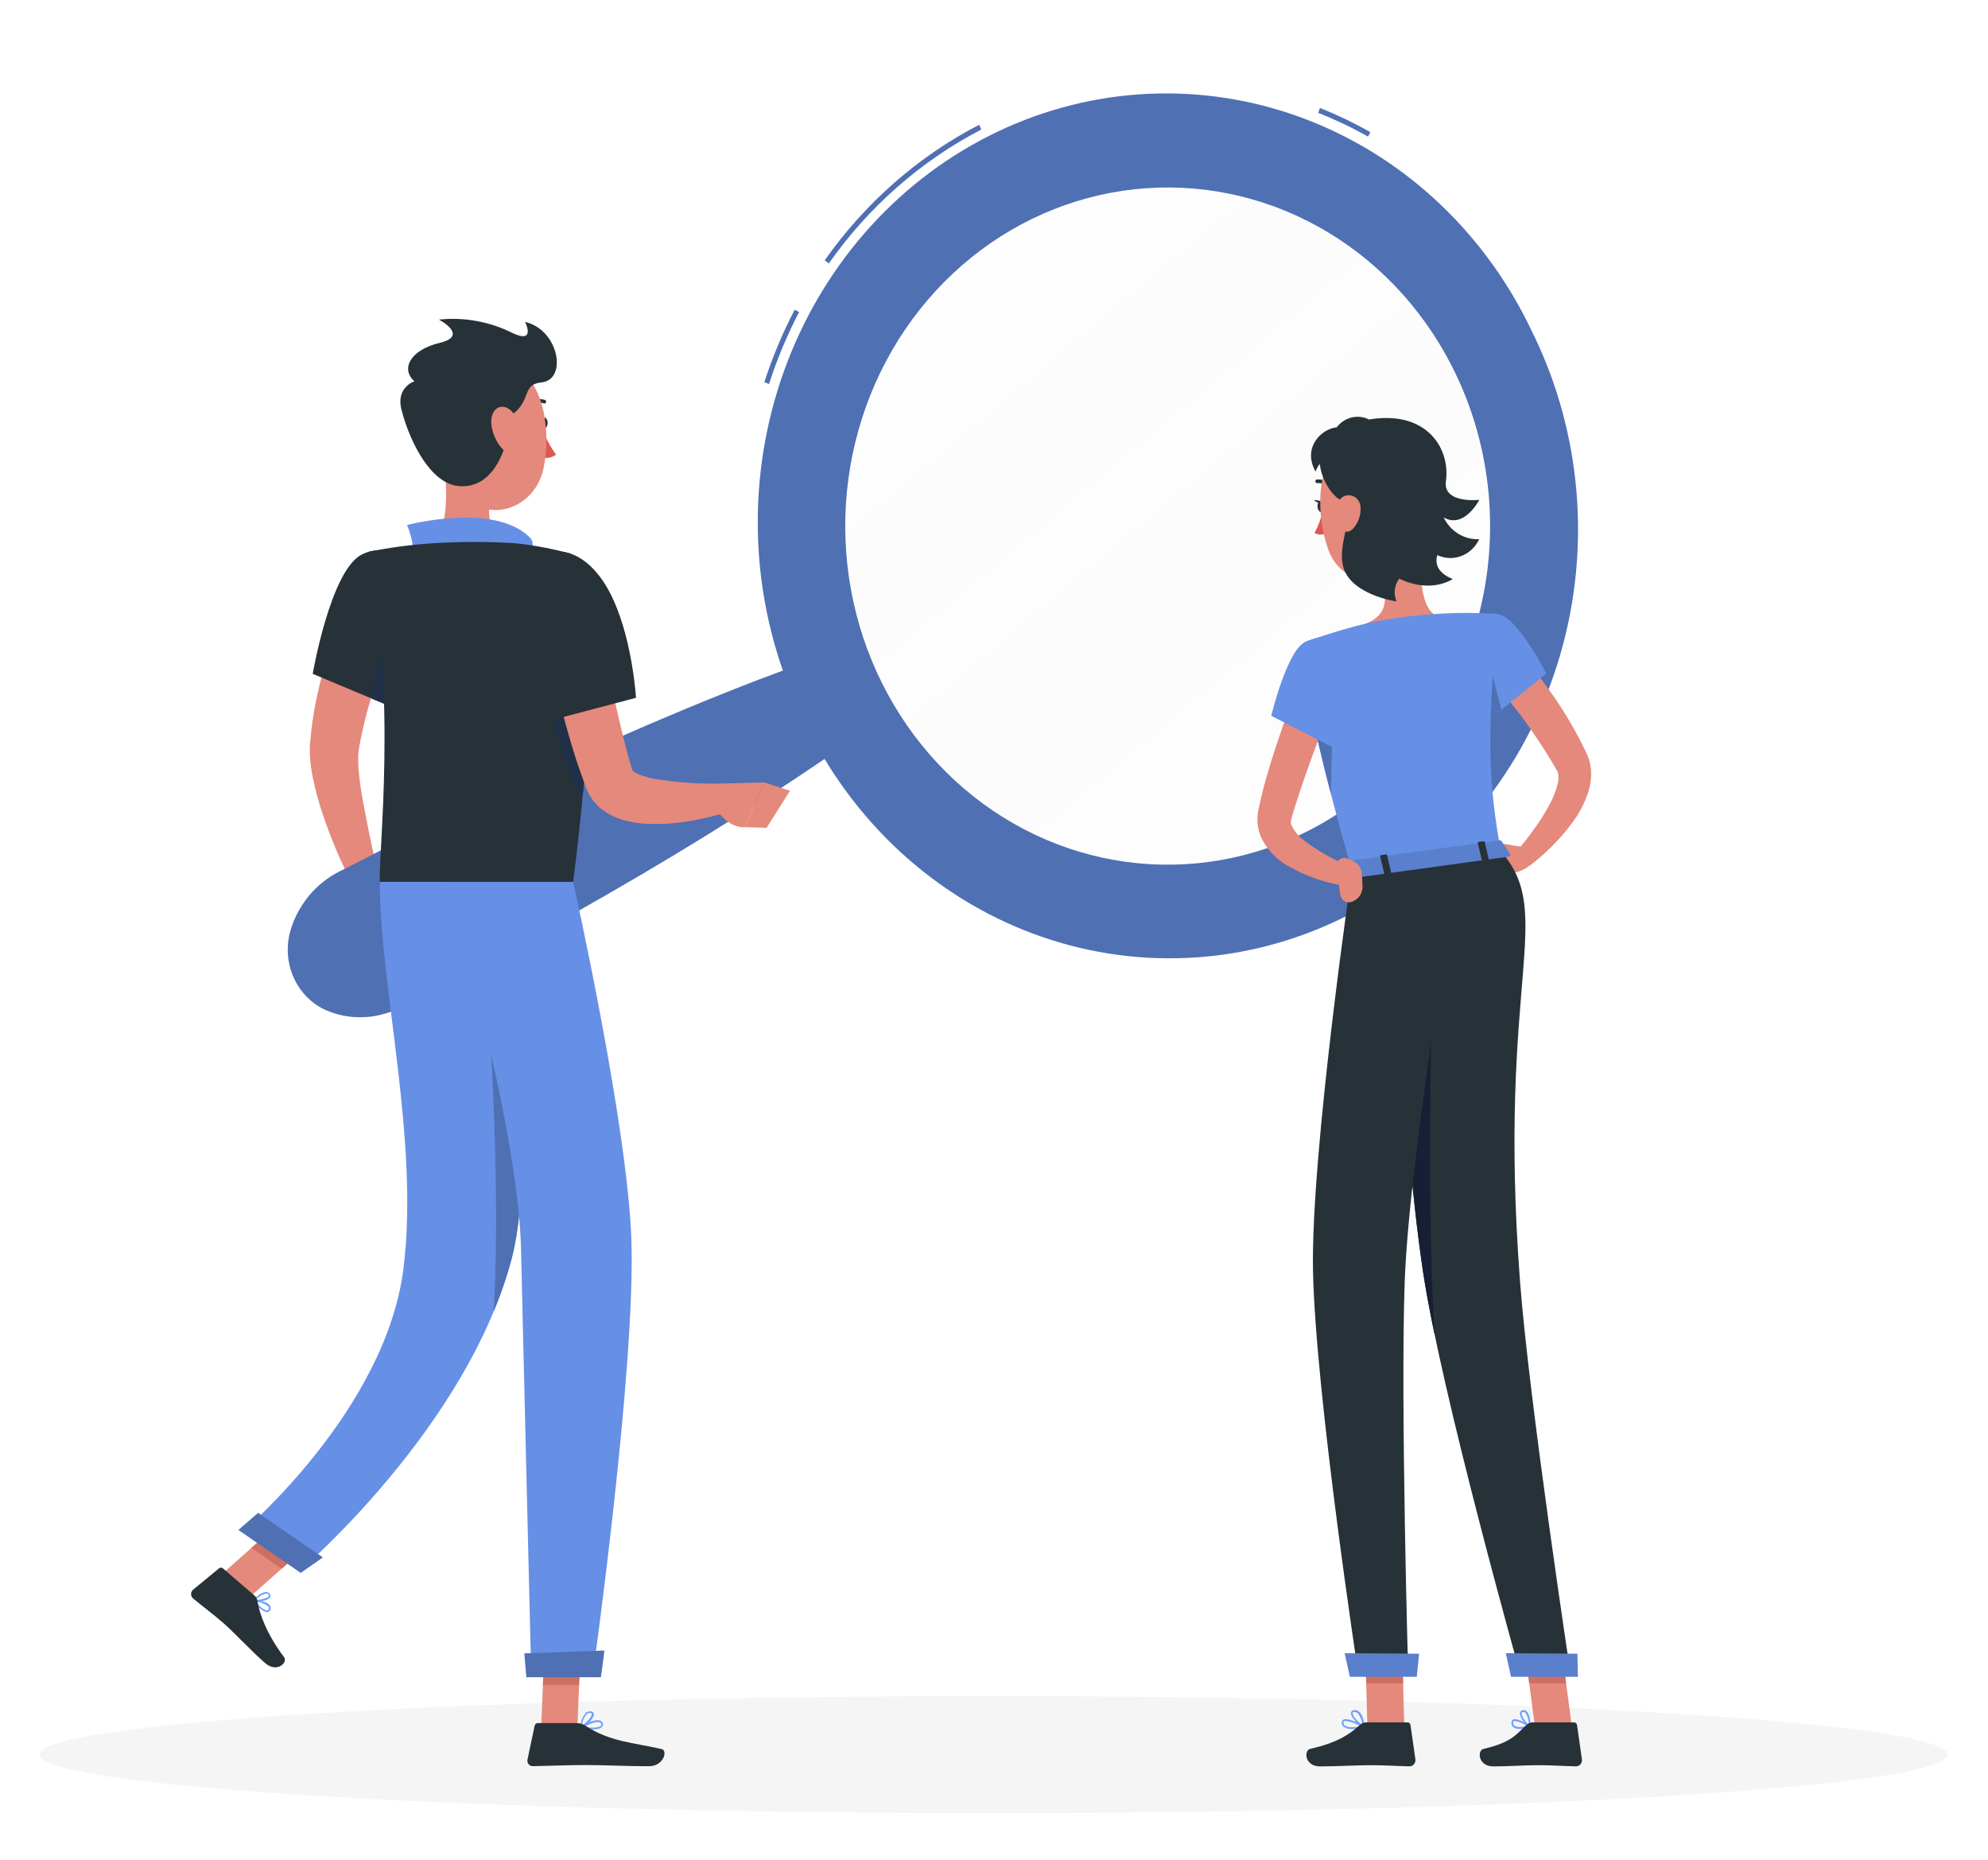 <svg width="202" height="189" viewBox="0 0 202 189" fill="none" xmlns="http://www.w3.org/2000/svg">
<g filter="url(#filter0_d_883_59953)">
<path d="M100.945 180.226C154.486 180.226 197.889 177.565 197.889 174.283C197.889 171 154.486 168.339 100.945 168.339C47.404 168.339 4 171 4 174.283C4 177.565 47.404 180.226 100.945 180.226Z" fill="#F5F5F5"/>
<path d="M41.124 57.725C40.684 58.776 40.199 59.91 39.774 61.018C39.349 62.126 38.909 63.265 38.524 64.399C37.734 66.61 37.101 68.879 36.629 71.189L36.484 72.029L36.434 72.344C36.434 72.433 36.434 72.549 36.404 72.653C36.385 73.165 36.395 73.677 36.434 74.187C36.529 75.295 36.699 76.481 36.934 77.668C37.354 80.047 37.889 82.499 38.434 84.914L35.869 85.964C34.674 83.675 33.655 81.289 32.824 78.828C32.386 77.548 32.032 76.237 31.764 74.906C31.614 74.17 31.521 73.421 31.484 72.669C31.484 72.459 31.484 72.26 31.484 72.034C31.484 71.808 31.484 71.556 31.519 71.409L31.619 70.359C31.769 69.006 31.997 67.665 32.304 66.342C32.584 65.029 32.944 63.753 33.304 62.493C33.664 61.233 34.114 59.994 34.589 58.776C34.824 58.166 35.089 57.563 35.319 56.959C35.549 56.355 35.819 55.777 36.139 55.132L41.124 57.725Z" fill="#E4897B"/>
<path d="M38.299 84.205L40.249 86.206L35.994 88.306C35.994 88.306 34.964 86.411 35.679 84.699L38.299 84.205Z" fill="#E4897B"/>
<path d="M41.825 89.183L38.23 90.727L36 88.285L40.25 86.206L41.825 89.183Z" fill="#E4897B"/>
<path opacity="0.4" d="M114.65 87.03C107.575 86.196 100.895 83.178 95.454 78.357C90.012 73.537 86.054 67.13 84.079 59.947C82.105 52.765 82.202 45.128 84.359 38.004C86.517 30.879 90.637 24.587 96.199 19.921C101.762 15.255 108.517 12.426 115.61 11.791C122.703 11.157 129.816 12.745 136.05 16.355C142.284 19.965 147.359 25.435 150.633 32.074C153.907 38.712 155.234 46.221 154.444 53.651C153.92 58.587 152.475 63.367 150.191 67.717C147.907 72.066 144.829 75.9 141.133 79C137.438 82.1 133.197 84.405 128.652 85.783C124.108 87.161 119.35 87.585 114.65 87.03Z" fill="#FAFAFA"/>
<path opacity="0.4" d="M140.839 19.673L86.089 65.612C85.859 65.087 85.634 64.562 85.424 64.037C84.051 60.608 83.173 56.984 82.819 53.283L130.109 13.603C133.991 14.963 137.621 17.017 140.839 19.673Z" fill="#FAFAFA"/>
<path opacity="0.4" d="M153.474 39.799L101.999 82.987C97.109 80.31 92.871 76.487 89.614 71.814L145.819 24.651C149.442 29.018 152.061 34.201 153.474 39.799Z" fill="#FAFAFA"/>
<path d="M78.14 35.011L77.665 34.843C78.488 32.293 79.522 29.825 80.755 27.465L81.19 27.717C79.973 30.05 78.952 32.491 78.14 35.011ZM84.21 22.755L83.805 22.445C87.914 16.611 93.292 11.892 99.49 8.683L99.715 9.156C93.587 12.332 88.271 17 84.21 22.771V22.755ZM139.005 9.875C137.371 8.955 135.681 8.15 133.945 7.465L134.125 6.971C135.878 7.672 137.585 8.493 139.235 9.429L139.005 9.875Z" fill="#719FFF"/>
<path opacity="0.3" d="M78.14 35.011L77.665 34.843C78.488 32.293 79.522 29.825 80.755 27.465L81.19 27.717C79.973 30.05 78.952 32.491 78.14 35.011ZM84.21 22.755L83.805 22.445C87.914 16.611 93.292 11.892 99.49 8.683L99.715 9.156C93.587 12.332 88.271 17 84.21 22.771V22.755ZM139.005 9.875C137.371 8.955 135.681 8.15 133.945 7.465L134.125 6.971C135.878 7.672 137.585 8.493 139.235 9.429L139.005 9.875Z" fill="black"/>
<path d="M155.879 30.148C151.249 20.064 143.102 12.238 133.126 8.292C123.15 4.346 112.111 4.582 102.296 8.953C92.482 13.323 84.645 21.492 80.411 31.766C76.177 42.04 75.871 53.632 79.554 64.137C76.214 65.365 72.914 66.683 69.634 68.043C64.904 70.014 60.218 72.073 55.574 74.218C50.934 76.376 46.314 78.576 41.739 80.876C39.444 82.005 37.179 83.197 34.895 84.352C33.706 84.889 32.629 85.665 31.724 86.636C31.235 87.174 30.804 87.768 30.439 88.406C29.994 89.16 29.658 89.98 29.439 90.837C29.063 92.382 29.226 94.018 29.898 95.448C30.57 96.878 31.708 98.008 33.105 98.635C33.88 98.976 34.699 99.199 35.534 99.296C36.24 99.38 36.953 99.38 37.659 99.296C38.943 99.133 40.183 98.706 41.309 98.041C43.574 96.839 45.854 95.678 48.104 94.444C52.604 92.034 57.104 89.519 61.549 86.967C65.994 84.415 70.444 81.743 74.784 79.002C77.784 77.096 80.814 75.148 83.784 73.11C89.487 82.565 98.436 89.354 108.775 92.069C119.114 94.784 130.052 93.218 139.321 87.695C148.591 82.171 155.482 73.115 158.566 62.402C161.651 51.688 160.692 40.14 155.889 30.148H155.879ZM133.149 80.309C127.338 83.321 120.808 84.456 114.383 83.571C107.958 82.685 101.928 79.819 97.054 75.334C92.18 70.849 88.682 64.948 87.002 58.375C85.322 51.803 85.536 44.855 87.616 38.41C89.696 31.965 93.549 26.313 98.688 22.167C103.826 18.022 110.02 15.57 116.486 15.121C122.952 14.672 129.399 16.247 135.013 19.646C140.627 23.045 145.155 28.116 148.024 34.218C149.93 38.27 151.057 42.676 151.34 47.186C151.624 51.695 151.059 56.219 149.678 60.499C148.297 64.779 146.126 68.732 143.29 72.131C140.454 75.53 137.008 78.309 133.149 80.309Z" fill="#719FFF"/>
<path opacity="0.3" d="M155.879 30.148C151.249 20.064 143.102 12.238 133.126 8.292C123.15 4.346 112.111 4.582 102.296 8.953C92.482 13.323 84.645 21.492 80.411 31.766C76.177 42.04 75.871 53.632 79.554 64.137C76.214 65.365 72.914 66.683 69.634 68.043C64.904 70.014 60.218 72.073 55.574 74.218C50.934 76.376 46.314 78.576 41.739 80.876C39.444 82.005 37.179 83.197 34.895 84.352C33.706 84.889 32.629 85.665 31.724 86.636C31.235 87.174 30.804 87.768 30.439 88.406C29.994 89.16 29.658 89.98 29.439 90.837C29.063 92.382 29.226 94.018 29.898 95.448C30.57 96.878 31.708 98.008 33.105 98.635C33.88 98.976 34.699 99.199 35.534 99.296C36.24 99.38 36.953 99.38 37.659 99.296C38.943 99.133 40.183 98.706 41.309 98.041C43.574 96.839 45.854 95.678 48.104 94.444C52.604 92.034 57.104 89.519 61.549 86.967C65.994 84.415 70.444 81.743 74.784 79.002C77.784 77.096 80.814 75.148 83.784 73.11C89.487 82.565 98.436 89.354 108.775 92.069C119.114 94.784 130.052 93.218 139.321 87.695C148.591 82.171 155.482 73.115 158.566 62.402C161.651 51.688 160.692 40.14 155.889 30.148H155.879ZM133.149 80.309C127.338 83.321 120.808 84.456 114.383 83.571C107.958 82.685 101.928 79.819 97.054 75.334C92.18 70.849 88.682 64.948 87.002 58.375C85.322 51.803 85.536 44.855 87.616 38.41C89.696 31.965 93.549 26.313 98.688 22.167C103.826 18.022 110.02 15.57 116.486 15.121C122.952 14.672 129.399 16.247 135.013 19.646C140.627 23.045 145.155 28.116 148.024 34.218C149.93 38.27 151.057 42.676 151.34 47.186C151.624 51.695 151.059 56.219 149.678 60.499C148.297 64.779 146.126 68.732 143.29 72.131C140.454 75.53 137.008 78.309 133.149 80.309Z" fill="black"/>
<path d="M54.944 38.975C54.944 39.285 55.099 39.537 55.294 39.537C55.489 39.537 55.644 39.285 55.644 38.975C55.644 38.665 55.489 38.413 55.294 38.413C55.099 38.413 54.944 38.686 54.944 38.975Z" fill="#263238"/>
<path d="M55.085 39.537C55.439 40.488 55.915 41.383 56.5 42.199C56.298 42.351 56.066 42.454 55.822 42.502C55.577 42.55 55.326 42.542 55.085 42.477V39.537Z" fill="#DE5753"/>
<path d="M53.91 37.247C53.882 37.247 53.854 37.241 53.829 37.228C53.804 37.215 53.782 37.197 53.765 37.174C53.739 37.134 53.728 37.085 53.736 37.037C53.743 36.989 53.768 36.946 53.805 36.916C54.025 36.741 54.282 36.624 54.555 36.576C54.827 36.527 55.107 36.549 55.37 36.638C55.393 36.645 55.415 36.657 55.434 36.673C55.453 36.689 55.469 36.71 55.48 36.733C55.491 36.755 55.497 36.781 55.498 36.806C55.5 36.832 55.496 36.858 55.487 36.882C55.478 36.906 55.465 36.927 55.447 36.946C55.43 36.964 55.41 36.978 55.387 36.987C55.364 36.996 55.339 37 55.315 36.999C55.291 36.998 55.267 36.991 55.245 36.98C55.036 36.912 54.815 36.899 54.6 36.94C54.385 36.981 54.183 37.075 54.01 37.216C53.98 37.236 53.945 37.247 53.91 37.247Z" fill="#263238"/>
<path d="M44.845 41.312C45.345 44.131 45.895 49.303 44.015 51.188C44.015 51.188 44.75 54.05 49.745 54.05C55.245 54.05 52.365 51.188 52.365 51.188C49.365 50.432 49.45 48.101 49.97 45.906L44.845 41.312Z" fill="#E4897B"/>
<path d="M41.769 52.674C42.364 51.703 41.364 49.345 41.364 49.345C41.364 49.345 50.204 47.009 53.819 50.595C54.569 51.336 53.739 52.428 53.739 52.428L41.769 52.674Z" fill="#719FFF"/>
<path opacity="0.1" d="M41.769 52.674C42.364 51.703 41.364 49.345 41.364 49.345C41.364 49.345 50.204 47.009 53.819 50.595C54.569 51.336 53.739 52.428 53.739 52.428L41.769 52.674Z" fill="black"/>
<path d="M27.145 159.806C26.68 159.806 25.935 158.992 25.715 158.688C25.705 158.673 25.7 158.656 25.7 158.638C25.7 158.62 25.705 158.603 25.715 158.588C25.723 158.573 25.735 158.561 25.748 158.553C25.763 158.545 25.779 158.54 25.795 158.541C25.85 158.541 27.075 158.656 27.41 159.113C27.446 159.161 27.472 159.217 27.486 159.277C27.5 159.337 27.501 159.399 27.49 159.46C27.485 159.538 27.458 159.613 27.411 159.674C27.365 159.735 27.301 159.779 27.23 159.801L27.145 159.806ZM25.985 158.756C26.35 159.197 26.935 159.696 27.185 159.633C27.185 159.633 27.285 159.607 27.315 159.439C27.321 159.404 27.32 159.367 27.311 159.333C27.303 159.298 27.287 159.266 27.265 159.239C26.894 158.945 26.449 158.773 25.985 158.746V158.756Z" fill="#719FFF"/>
<path d="M26.04 158.746C25.95 158.755 25.86 158.755 25.77 158.746C25.754 158.744 25.739 158.738 25.727 158.728C25.714 158.718 25.705 158.704 25.7 158.688C25.693 158.673 25.689 158.657 25.689 158.641C25.689 158.624 25.693 158.608 25.7 158.593C25.735 158.562 26.47 157.758 27.025 157.758C27.092 157.757 27.157 157.77 27.219 157.797C27.28 157.824 27.335 157.865 27.38 157.916C27.43 157.96 27.464 158.02 27.477 158.087C27.489 158.154 27.48 158.223 27.45 158.284C27.305 158.578 26.54 158.746 26.04 158.746ZM25.975 158.562C26.475 158.562 27.2 158.399 27.32 158.168C27.32 158.168 27.355 158.1 27.275 158.016C27.246 157.983 27.21 157.956 27.171 157.939C27.131 157.922 27.088 157.914 27.045 157.916C26.635 158.015 26.263 158.24 25.975 158.562Z" fill="#719FFF"/>
<path d="M60.139 171.726C59.761 171.723 59.383 171.686 59.01 171.616C58.991 171.612 58.974 171.601 58.962 171.586C58.95 171.571 58.944 171.551 58.944 171.532C58.942 171.513 58.944 171.495 58.951 171.478C58.958 171.461 58.97 171.447 58.984 171.437C59.039 171.406 60.319 170.634 60.934 170.812C60.992 170.826 61.045 170.851 61.093 170.887C61.14 170.924 61.18 170.969 61.209 171.022C61.249 171.081 61.27 171.15 61.27 171.222C61.27 171.293 61.249 171.363 61.209 171.421C61.065 171.658 60.609 171.726 60.139 171.726ZM59.294 171.479C59.974 171.584 60.904 171.579 61.075 171.327C61.099 171.295 61.12 171.237 61.075 171.127C61.036 171.062 60.975 171.015 60.904 170.996C60.514 170.891 59.739 171.237 59.294 171.479Z" fill="#719FFF"/>
<path d="M59.029 171.621C59.013 171.626 58.996 171.626 58.979 171.621C58.965 171.611 58.955 171.598 58.948 171.582C58.942 171.566 58.941 171.548 58.944 171.531C58.978 170.985 59.178 170.464 59.514 170.045C59.582 169.984 59.662 169.938 59.748 169.912C59.835 169.886 59.925 169.879 60.014 169.893C60.254 169.893 60.324 170.045 60.339 170.145C60.404 170.581 59.529 171.416 59.084 171.626L59.029 171.621ZM59.924 170.045C59.814 170.045 59.708 170.086 59.624 170.161C59.342 170.493 59.166 170.91 59.124 171.353C59.574 171.064 60.174 170.413 60.124 170.15C60.124 170.15 60.124 170.061 59.954 170.045H59.924Z" fill="#719FFF"/>
<path d="M54.989 171.526H58.664L59.029 162.594H55.354L54.989 171.526Z" fill="#E4897B"/>
<path d="M22.265 156.194L25.335 158.305L32.115 152.293L29.04 150.177L22.265 156.194Z" fill="#E4897B"/>
<path d="M25.84 158.105L22.65 155.359C22.593 155.31 22.523 155.283 22.45 155.283C22.377 155.283 22.306 155.31 22.25 155.359L19.62 157.527C19.556 157.58 19.505 157.648 19.47 157.725C19.434 157.801 19.416 157.886 19.416 157.971C19.416 158.056 19.434 158.14 19.47 158.217C19.505 158.294 19.556 158.362 19.62 158.415C20.75 159.355 21.345 159.754 22.75 160.961C23.615 161.702 25.75 163.97 26.955 164.994C28.16 166.018 29.265 164.915 28.865 164.385C27.07 161.996 26.365 159.953 26.16 158.688C26.124 158.459 26.011 158.252 25.84 158.105Z" fill="#263238"/>
<path d="M58.64 171.08H54.64C54.567 171.08 54.496 171.106 54.439 171.154C54.382 171.201 54.341 171.268 54.325 171.342L53.6 174.771C53.581 174.854 53.581 174.941 53.6 175.024C53.618 175.107 53.654 175.184 53.705 175.251C53.756 175.317 53.821 175.37 53.894 175.406C53.968 175.442 54.048 175.46 54.13 175.459C55.575 175.433 57.665 175.343 59.485 175.343C61.61 175.343 63.45 175.464 65.939 175.464C67.439 175.464 67.87 173.863 67.234 173.721C64.365 173.059 62.015 172.991 59.535 171.379C59.269 171.194 58.959 171.09 58.64 171.08Z" fill="#263238"/>
<path d="M36.774 52.338C33.589 53.913 31.774 64.468 31.774 64.468L39.559 67.728C40.699 64.806 41.62 61.795 42.314 58.723C43.384 53.861 40.034 50.71 36.774 52.338Z" fill="#263238"/>
<path d="M40.905 58.288C38.98 60.335 38.1 64.347 37.715 66.957L39.58 67.739C40.687 64.9 41.59 61.977 42.28 58.996C42.115 57.883 41.705 57.437 40.905 58.288Z" fill="#203048"/>
<path d="M58.014 52.265C58.014 52.265 61.924 56.906 58.234 85.607H38.59C38.455 82.457 40.349 66.993 37.44 52.07C39.611 51.628 41.807 51.337 44.014 51.199C46.795 51.025 49.584 51.025 52.364 51.199C54.271 51.4 56.16 51.757 58.014 52.265Z" fill="#263238"/>
<path d="M59.81 63.407L56.5 57.416C55.861 60.211 55.6 63.087 55.725 65.959C55.815 68.017 57.61 75.641 59.225 76.754C59.653 72.32 59.849 67.864 59.81 63.407Z" fill="#203048"/>
<path d="M60.27 56.365C60.77 58.917 61.27 61.532 61.805 64.095C62.34 66.657 62.895 69.23 63.539 71.714C63.705 72.328 63.859 72.958 64.04 73.546L64.174 73.998L64.24 74.223V74.197C64.204 74.15 64.165 74.145 64.195 74.197C64.4 74.433 64.663 74.605 64.954 74.696C65.427 74.881 65.914 75.023 66.409 75.121C68.773 75.515 71.167 75.678 73.559 75.61L74.034 78.466C73.365 78.692 72.74 78.855 72.079 79.017C71.419 79.18 70.769 79.317 70.105 79.422C68.729 79.662 67.334 79.761 65.939 79.716C65.165 79.694 64.394 79.588 63.639 79.401C62.68 79.18 61.779 78.741 61 78.114C60.49 77.683 60.07 77.147 59.765 76.539C59.685 76.382 59.615 76.203 59.55 76.051L59.46 75.804L59.275 75.279C59.02 74.612 58.81 73.956 58.58 73.299C57.735 70.674 57.03 68.022 56.41 65.376C55.79 62.73 55.255 60.088 54.81 57.374L60.27 56.365Z" fill="#E4897B"/>
<path d="M53.11 55.079C52.075 58.602 56.27 69.109 56.27 69.109L64.624 66.904C64.624 66.904 64.305 61.443 62.4 57.111C59.529 50.579 54.35 50.852 53.11 55.079Z" fill="#263238"/>
<path d="M73.49 75.61L77.65 75.499L75.65 80.047C75.65 80.047 73.955 80.283 72.565 77.883L71.1 76.046L72.785 75.694C73.017 75.642 73.253 75.614 73.49 75.61Z" fill="#E4897B"/>
<path d="M80.274 76.345L77.894 80.115L75.649 80.047L77.649 75.499L80.274 76.345Z" fill="#E4897B"/>
<path d="M59.03 162.594L58.84 167.199H55.165L55.355 162.594H59.03Z" fill="#CE6F64"/>
<path d="M29.04 150.177L32.115 152.293L28.615 155.391L25.545 153.28L29.04 150.177Z" fill="#CE6F64"/>
<path d="M45.075 38.308C45.295 42.126 45.24 44.378 47.075 46.337C49.835 49.293 54.33 47.544 55.2 43.711C55.985 40.277 55.495 34.606 51.935 33.084C51.149 32.751 50.296 32.633 49.455 32.741C48.615 32.849 47.814 33.18 47.128 33.702C46.442 34.224 45.894 34.921 45.535 35.727C45.176 36.532 45.018 37.421 45.075 38.308Z" fill="#E4897B"/>
<path d="M40.794 37.636C41.699 41.117 43.829 45.129 46.584 45.386C50.004 45.701 51.549 41.989 51.999 38.156C54.049 36.68 52.974 35.058 55.029 34.853C57.669 34.59 56.824 29.518 53.349 28.704C53.349 28.704 54.514 30.988 52.069 29.833C49.744 28.673 47.161 28.202 44.599 28.473C44.599 28.473 47.719 30.111 44.669 30.841C41.619 31.571 40.709 33.545 42.114 34.737C42.114 34.743 40.199 35.346 40.794 37.636Z" fill="#263238"/>
<path d="M49.915 38.944C49.982 39.892 50.346 40.791 50.95 41.501C51.75 42.43 52.585 41.852 52.725 40.724C52.855 39.71 52.59 38.004 51.61 37.489C50.63 36.974 49.85 37.799 49.915 38.944Z" fill="#E4897B"/>
<path d="M51.265 85.607C51.265 85.607 54.845 112.833 52.025 123.744C47.555 141.019 30.465 155.6 30.465 155.6L24.67 151.61C24.67 151.61 39.225 139.297 41.005 124.831C42.605 111.846 38.59 96.14 38.59 85.602L51.265 85.607Z" fill="#719FFF"/>
<path opacity="0.1" d="M51.265 85.607C51.265 85.607 54.845 112.833 52.025 123.744C47.555 141.019 30.465 155.6 30.465 155.6L24.67 151.61C24.67 151.61 39.225 139.297 41.005 124.831C42.605 111.846 38.59 96.14 38.59 85.602L51.265 85.607Z" fill="black"/>
<path d="M52.744 101.171C51.791 100.024 50.742 98.97 49.609 98.02C50.219 106.857 50.719 119.948 50.164 129.247C50.911 127.464 51.532 125.627 52.024 123.749C53.399 118.42 53.254 109.215 52.744 101.171Z" fill="#719FFF"/>
<path opacity="0.3" d="M52.744 101.171C51.791 100.024 50.742 98.97 49.609 98.02C50.219 106.857 50.719 119.948 50.164 129.247C50.911 127.464 51.532 125.627 52.024 123.749C53.399 118.42 53.254 109.215 52.744 101.171Z" fill="black"/>
<path d="M32.8 154.24C32.825 154.24 30.555 155.816 30.555 155.816L24.225 151.457L26.225 149.719L32.8 154.24Z" fill="#719FFF"/>
<path opacity="0.3" d="M32.8 154.24C32.825 154.24 30.555 155.816 30.555 155.816L24.225 151.457L26.225 149.719L32.8 154.24Z" fill="black"/>
<path d="M58.234 85.607C58.234 85.607 63.764 110.233 64.154 122C64.594 135.19 60.209 166.307 60.209 166.307H53.984C53.984 166.307 53.219 134.949 52.944 122.935C52.639 109.834 45.319 85.607 45.319 85.607H58.234Z" fill="#719FFF"/>
<path opacity="0.1" d="M58.234 85.607C58.234 85.607 63.764 110.233 64.154 122C64.594 135.19 60.209 166.307 60.209 166.307H53.984C53.984 166.307 53.219 134.949 52.944 122.935C52.639 109.834 45.319 85.607 45.319 85.607H58.234Z" fill="black"/>
<path d="M61.404 163.708C61.434 163.708 61.054 166.417 61.054 166.417H53.484L53.279 163.997L61.404 163.708Z" fill="#719FFF"/>
<path opacity="0.3" d="M61.404 163.708C61.434 163.708 61.054 166.417 61.054 166.417H53.484L53.279 163.997L61.404 163.708Z" fill="black"/>
<path d="M153.945 61.942C154.37 62.362 154.705 62.719 155.055 63.118C155.405 63.517 155.735 63.906 156.055 64.31C156.705 65.113 157.315 65.959 157.905 66.809C159.084 68.516 160.132 70.317 161.04 72.197L161.225 72.58C161.316 72.766 161.391 72.959 161.45 73.158C161.571 73.542 161.645 73.941 161.67 74.344C161.703 75.056 161.609 75.768 161.395 76.445C161.03 77.568 160.487 78.619 159.79 79.553C158.534 81.248 157.052 82.744 155.39 83.995L154.145 82.493C154.73 81.774 155.34 81.002 155.885 80.23C156.44 79.483 156.941 78.693 157.385 77.868C157.8 77.147 158.107 76.365 158.295 75.547C158.36 75.254 158.372 74.951 158.33 74.654C158.312 74.554 158.282 74.457 158.24 74.365C158.221 74.325 158.2 74.286 158.175 74.25L158.015 73.966C157.051 72.315 156.004 70.718 154.88 69.183C154.325 68.411 153.73 67.671 153.13 66.941C152.835 66.573 152.53 66.216 152.225 65.859C151.92 65.502 151.59 65.145 151.325 64.867L153.945 61.942Z" fill="#E4897B"/>
<path d="M154.625 82.052L150.89 81.412L152.845 84.846C152.845 84.846 155.25 84.757 155.935 83.271L154.625 82.052Z" fill="#E4897B"/>
<path d="M148.13 82.998L149.91 85.786L152.845 84.846L150.89 81.412L148.13 82.998Z" fill="#E4897B"/>
<path d="M154.445 171.678C154.191 171.701 153.937 171.629 153.73 171.474C153.667 171.411 153.621 171.333 153.595 171.247C153.57 171.16 153.566 171.068 153.585 170.98C153.588 170.924 153.607 170.869 153.637 170.823C153.668 170.777 153.711 170.74 153.76 170.717C154.195 170.513 155.335 171.279 155.465 171.369C155.48 171.378 155.491 171.393 155.497 171.41C155.504 171.427 155.505 171.445 155.5 171.463C155.498 171.481 155.491 171.498 155.479 171.511C155.467 171.524 155.452 171.533 155.435 171.537C155.111 171.623 154.779 171.671 154.445 171.678ZM153.945 170.865C153.908 170.859 153.871 170.859 153.835 170.865C153.813 170.875 153.794 170.892 153.781 170.914C153.768 170.935 153.76 170.96 153.76 170.985C153.747 171.044 153.748 171.105 153.764 171.163C153.779 171.221 153.809 171.274 153.85 171.316C154.04 171.495 154.53 171.521 155.185 171.384C154.81 171.124 154.388 170.947 153.945 170.865Z" fill="#719FFF"/>
<path d="M155.445 171.531H155.4C155.045 171.316 154.36 170.481 154.445 170.024C154.461 169.952 154.499 169.888 154.553 169.841C154.607 169.793 154.674 169.766 154.745 169.762C154.812 169.752 154.881 169.758 154.946 169.78C155.011 169.801 155.07 169.838 155.12 169.888C155.53 170.266 155.535 171.4 155.535 171.463C155.534 171.479 155.529 171.495 155.521 171.508C155.514 171.522 155.503 171.534 155.49 171.542L155.445 171.531ZM154.805 169.956H154.765C154.655 169.956 154.63 170.019 154.62 170.066C154.57 170.334 154.995 170.975 155.35 171.274C155.358 170.834 155.238 170.401 155.005 170.035C154.975 170.006 154.939 169.983 154.9 169.97C154.862 169.956 154.82 169.952 154.78 169.956H154.805Z" fill="#719FFF"/>
<path d="M137.405 171.678C137.086 171.71 136.766 171.625 136.5 171.437C136.44 171.381 136.394 171.311 136.365 171.232C136.337 171.154 136.326 171.069 136.335 170.985C136.338 170.934 136.354 170.885 136.38 170.842C136.406 170.799 136.442 170.763 136.485 170.738C136.95 170.465 138.44 171.264 138.61 171.363C138.626 171.374 138.638 171.389 138.646 171.407C138.654 171.424 138.657 171.444 138.655 171.463C138.652 171.481 138.644 171.498 138.631 171.512C138.619 171.525 138.603 171.534 138.585 171.537C138.197 171.623 137.802 171.671 137.405 171.678ZM136.74 170.865C136.683 170.861 136.626 170.873 136.575 170.901C136.557 170.91 136.542 170.924 136.531 170.942C136.521 170.96 136.515 170.98 136.515 171.001C136.508 171.056 136.513 171.111 136.53 171.164C136.547 171.216 136.577 171.263 136.615 171.3C136.845 171.516 137.46 171.552 138.29 171.405C137.806 171.135 137.282 170.952 136.74 170.865Z" fill="#719FFF"/>
<path d="M138.571 171.531H138.531C138.086 171.321 137.201 170.481 137.271 170.024C137.271 169.919 137.361 169.788 137.606 169.762C137.695 169.752 137.786 169.761 137.872 169.789C137.958 169.817 138.037 169.863 138.106 169.925C138.576 170.334 138.666 171.395 138.666 171.442C138.667 171.458 138.665 171.474 138.659 171.489C138.653 171.504 138.643 171.517 138.631 171.526C138.612 171.535 138.591 171.536 138.571 171.531ZM137.676 169.956H137.621C137.461 169.956 137.451 170.04 137.446 170.061C137.406 170.329 138.006 170.996 138.446 171.285C138.402 170.836 138.227 170.412 137.946 170.072C137.87 170.004 137.775 169.963 137.676 169.956Z" fill="#719FFF"/>
<path d="M144.48 49.87C144.335 52.244 143.945 57.064 145.68 58.398C145.68 58.398 145.365 60.829 141.27 61.396C136.77 62.01 138.825 59.343 138.825 59.343C141.21 58.387 140.905 56.481 140.255 54.738L144.48 49.87Z" fill="#E4897B"/>
<path d="M135.165 45.675C135.14 45.675 135.115 45.669 135.093 45.658C135.071 45.648 135.051 45.632 135.035 45.612C134.892 45.434 134.711 45.293 134.507 45.202C134.303 45.111 134.081 45.071 133.86 45.087C133.836 45.091 133.812 45.091 133.789 45.085C133.766 45.08 133.744 45.069 133.725 45.054C133.706 45.039 133.69 45.021 133.677 44.999C133.665 44.978 133.658 44.954 133.655 44.929C133.649 44.88 133.662 44.83 133.691 44.791C133.72 44.752 133.763 44.726 133.81 44.719C134.092 44.694 134.376 44.741 134.637 44.856C134.898 44.972 135.129 45.152 135.31 45.381C135.331 45.408 135.345 45.441 135.35 45.477C135.354 45.512 135.349 45.548 135.335 45.58C135.321 45.613 135.298 45.64 135.27 45.66C135.242 45.679 135.208 45.69 135.175 45.691L135.165 45.675Z" fill="#263238"/>
<path d="M134.385 48.001C134.208 48.754 133.934 49.479 133.57 50.154C133.737 50.248 133.922 50.303 134.111 50.314C134.3 50.325 134.49 50.292 134.665 50.217L134.385 48.001Z" fill="#DE5753"/>
<path d="M134.585 47.423C134.625 47.739 134.5 48.011 134.305 48.043C134.11 48.075 133.915 47.833 133.88 47.518C133.845 47.203 133.965 46.93 134.16 46.904C134.355 46.877 134.55 47.087 134.585 47.423Z" fill="#263238"/>
<path d="M134.25 46.909L133.505 46.788C133.505 46.788 133.945 47.329 134.25 46.909Z" fill="#263238"/>
<path d="M142.69 171.448H138.94L138.69 162.337H142.44L142.69 171.448Z" fill="#E4897B"/>
<path d="M159.715 171.448H155.965L154.76 162.337H158.51L159.715 171.448Z" fill="#E4897B"/>
<path d="M155.735 171.006H159.945C160.017 171.006 160.086 171.032 160.141 171.082C160.195 171.131 160.23 171.199 160.24 171.274L160.74 174.776C160.749 174.865 160.74 174.954 160.714 175.039C160.688 175.123 160.646 175.201 160.589 175.267C160.532 175.333 160.463 175.385 160.386 175.421C160.308 175.457 160.224 175.475 160.14 175.475C158.675 175.449 157.965 175.359 156.115 175.359C154.975 175.359 153.31 175.48 151.74 175.48C150.17 175.48 150.085 173.847 150.74 173.7C153.675 173.038 154.14 172.125 155.125 171.248C155.297 171.098 155.512 171.013 155.735 171.006Z" fill="#263238"/>
<path d="M138.815 171.006H143.02C143.092 171.006 143.162 171.032 143.217 171.081C143.272 171.131 143.309 171.199 143.32 171.274L143.82 174.776C143.829 174.865 143.82 174.954 143.794 175.039C143.768 175.123 143.725 175.201 143.669 175.267C143.612 175.333 143.543 175.385 143.465 175.421C143.388 175.457 143.304 175.475 143.22 175.475C141.755 175.449 141.045 175.359 139.195 175.359C138.055 175.359 135.695 175.48 134.125 175.48C132.555 175.48 132.47 173.847 133.125 173.7C136.06 173.038 137.215 172.125 138.205 171.248C138.377 171.098 138.591 171.013 138.815 171.006Z" fill="#263238"/>
<path d="M138.69 162.337L138.82 167.037H142.57L142.44 162.337H138.69Z" fill="#CE6F64"/>
<path d="M158.51 162.337H154.76L155.385 167.037H159.13L158.51 162.337Z" fill="#CE6F64"/>
<path d="M144.53 44.956C144.785 48.852 144.97 50.495 143.36 52.737C140.935 56.103 136.325 55.583 134.965 51.845C133.741 48.479 133.53 42.677 136.94 40.639C137.691 40.188 138.538 39.945 139.403 39.934C140.267 39.923 141.12 40.145 141.881 40.577C142.641 41.009 143.283 41.638 143.747 42.405C144.211 43.171 144.481 44.049 144.53 44.956Z" fill="#E4897B"/>
<path d="M146.69 48.573C148.77 49.792 150.315 46.788 150.315 46.788C150.315 46.788 146.585 47.214 146.92 44.882C147.36 41.789 145.25 38.03 139.96 38.513C139.665 38.539 139.385 38.576 139.11 38.623C138.556 38.347 137.93 38.276 137.333 38.421C136.736 38.566 136.202 38.919 135.82 39.421C134.32 39.553 132.295 41.432 133.67 43.916C133.766 43.631 133.916 43.368 134.11 43.144C134.225 44.599 135.435 46.909 136.945 47.061C137.27 49.051 136.01 51.356 136.445 53.436C137.09 56.434 141.905 57.111 141.905 57.111C141.739 56.737 141.677 56.321 141.727 55.911C141.776 55.501 141.935 55.115 142.185 54.796C145.455 56.371 147.61 54.832 147.61 54.832C145.38 53.961 146.055 52.407 146.055 52.407C146.825 52.766 147.697 52.797 148.489 52.495C149.281 52.192 149.93 51.579 150.3 50.784C149.559 50.821 148.824 50.632 148.183 50.24C147.543 49.847 147.024 49.269 146.69 48.573Z" fill="#263238"/>
<path d="M138.25 47.66C138.259 48.034 138.197 48.406 138.068 48.755C137.94 49.103 137.746 49.422 137.5 49.692C136.84 50.411 136.03 49.907 135.81 48.988C135.615 48.159 135.725 46.788 136.585 46.41C136.774 46.332 136.979 46.305 137.181 46.331C137.383 46.357 137.575 46.436 137.741 46.56C137.906 46.684 138.039 46.85 138.128 47.042C138.217 47.234 138.259 47.446 138.25 47.66Z" fill="#E4897B"/>
<path d="M141.365 83.958C141.365 83.958 142.315 109.876 144.575 125.093C146.395 137.391 154.48 166.123 154.48 166.123H159.59C159.59 166.123 155.375 138.372 154.45 126.217C152.11 95.452 158.185 88.847 152.45 82.441L141.365 83.958Z" fill="#263238"/>
<path d="M145.635 92.155C145.635 92.155 143.325 91.735 141.975 96.356C142.475 105.109 143.33 116.723 144.575 125.093C144.85 126.957 145.27 129.205 145.785 131.667C144.81 116.881 145.635 92.155 145.635 92.155Z" fill="#161F33"/>
<path d="M137.38 84.504C137.38 84.504 133.17 113.179 133.415 125.177C133.67 137.658 138.025 166.133 138.025 166.133H143.09C143.09 166.133 142.29 138.399 142.735 126.143C143.235 112.78 148.43 82.998 148.43 82.998L137.38 84.504Z" fill="#263238"/>
<path d="M160.33 166.375H153.535L153.005 163.981L160.28 164.033L160.33 166.375Z" fill="#719FFF"/>
<path opacity="0.2" d="M160.33 166.375H153.535L153.005 163.981L160.28 164.033L160.33 166.375Z" fill="black"/>
<path d="M152.195 58.403C154.15 58.602 157.12 64.436 157.12 64.436L152.185 68.411C152.185 68.411 148.1 64.646 148.585 62.53C149.09 60.33 150.32 58.219 152.195 58.403Z" fill="#719FFF"/>
<path opacity="0.1" d="M152.195 58.403C154.15 58.602 157.12 64.436 157.12 64.436L152.185 68.411C152.185 68.411 148.1 64.646 148.585 62.53C149.09 60.33 150.32 58.219 152.195 58.403Z" fill="black"/>
<path d="M150.72 60.913C150.222 60.772 149.706 60.712 149.19 60.734C148.928 61.309 148.725 61.91 148.585 62.53C148.085 64.63 152.185 68.411 152.185 68.411L152.55 68.117L150.72 60.913Z" fill="#719FFF"/>
<path opacity="0.3" d="M150.72 60.913C150.222 60.772 149.706 60.712 149.19 60.734C148.928 61.309 148.725 61.91 148.585 62.53C148.085 64.63 152.185 68.411 152.185 68.411L152.55 68.117L150.72 60.913Z" fill="black"/>
<path d="M135.705 66.515C134.28 70.301 132.78 74.15 131.585 77.946C131.505 78.188 131.44 78.419 131.37 78.655L131.2 79.238C131.154 79.41 131.154 79.592 131.2 79.763C131.482 80.42 131.93 80.983 132.495 81.391C133.99 82.517 135.619 83.433 137.34 84.116L136.89 86.048C134.773 85.755 132.725 85.054 130.85 83.98C129.696 83.332 128.757 82.333 128.155 81.113C127.81 80.333 127.69 79.464 127.81 78.613C127.821 78.509 127.838 78.406 127.86 78.303L127.91 78.083L127.995 77.684C128.055 77.416 128.115 77.159 128.18 76.896C128.68 74.796 129.32 72.801 129.995 70.821C130.67 68.841 131.375 66.888 132.17 64.94L135.705 66.515Z" fill="#E4897B"/>
<path d="M132.67 61.202C132.67 61.202 130.98 62.1 137.38 84.505L152.47 82.436C151.41 76.019 150.91 72.045 152.195 58.403C150.031 58.24 147.858 58.24 145.695 58.403C143.391 58.544 141.1 58.86 138.84 59.348C135.945 60.026 132.67 61.202 132.67 61.202Z" fill="#719FFF"/>
<path opacity="0.1" d="M132.67 61.202C132.67 61.202 130.98 62.1 137.38 84.505L152.47 82.436C151.41 76.019 150.91 72.045 152.195 58.403C150.031 58.24 147.858 58.24 145.695 58.403C143.391 58.544 141.1 58.86 138.84 59.348C135.945 60.026 132.67 61.202 132.67 61.202Z" fill="black"/>
<path d="M152.58 81.475L153.445 82.793C153.51 82.898 153.4 83.024 153.23 83.05L137.405 85.224C137.27 85.224 137.145 85.187 137.125 85.098L136.815 83.696C136.79 83.601 136.9 83.502 137.05 83.481L152.33 81.38C152.376 81.373 152.423 81.377 152.467 81.394C152.51 81.41 152.549 81.438 152.58 81.475Z" fill="#719FFF"/>
<path opacity="0.2" d="M152.58 81.475L153.445 82.793C153.51 82.898 153.4 83.024 153.23 83.05L137.405 85.224C137.27 85.224 137.145 85.187 137.125 85.098L136.815 83.696C136.79 83.601 136.9 83.502 137.05 83.481L152.33 81.38C152.376 81.373 152.423 81.377 152.467 81.394C152.51 81.41 152.549 81.438 152.58 81.475Z" fill="black"/>
<path d="M150.75 83.549L151.16 83.491C151.24 83.491 151.295 83.428 151.285 83.376L150.865 81.559C150.849 81.528 150.823 81.504 150.792 81.49C150.761 81.477 150.727 81.475 150.695 81.485L150.285 81.538C150.2 81.538 150.145 81.601 150.16 81.659L150.58 83.47C150.59 83.528 150.67 83.559 150.75 83.549Z" fill="#263238"/>
<path d="M140.83 84.893L141.24 84.836C141.32 84.836 141.38 84.772 141.365 84.72L140.945 82.903C140.928 82.873 140.903 82.848 140.872 82.834C140.841 82.82 140.807 82.817 140.775 82.825L140.365 82.882C140.285 82.882 140.225 82.945 140.24 82.998L140.66 84.815C140.67 84.893 140.75 84.925 140.83 84.893Z" fill="#263238"/>
<path d="M133.375 68.805C133.79 70.832 134.375 73.399 135.23 76.65L135.415 68.411L133.375 68.805Z" fill="#719FFF"/>
<path opacity="0.3" d="M133.375 68.805C133.79 70.832 134.375 73.399 135.23 76.65L135.415 68.411L133.375 68.805Z" fill="black"/>
<path d="M132.67 61.202C130.795 61.995 129.17 68.731 129.17 68.731L135.62 72.029C135.62 72.029 138.735 63.79 137.34 62.184C135.945 60.577 134.83 60.293 132.67 61.202Z" fill="#719FFF"/>
<path opacity="0.1" d="M132.67 61.202C130.795 61.995 129.17 68.731 129.17 68.731L135.62 72.029C135.62 72.029 138.735 63.79 137.34 62.184C135.945 60.577 134.83 60.293 132.67 61.202Z" fill="black"/>
<path d="M143.955 166.375H137.16L136.63 163.981L144.195 164.033L143.955 166.375Z" fill="#719FFF"/>
<path opacity="0.2" d="M143.955 166.375H137.16L136.63 163.981L144.195 164.033L143.955 166.375Z" fill="black"/>
<path d="M137.445 83.465L136.9 83.229C136.766 83.171 136.62 83.153 136.477 83.174C136.334 83.195 136.199 83.255 136.085 83.349C135.971 83.443 135.883 83.567 135.83 83.708C135.776 83.849 135.759 84.003 135.78 84.153L136.175 86.888C136.194 87.025 136.242 87.156 136.315 87.272C136.388 87.387 136.484 87.483 136.597 87.555C136.71 87.626 136.837 87.67 136.968 87.684C137.099 87.698 137.231 87.681 137.355 87.634C137.554 87.558 137.739 87.45 137.905 87.314C138.086 87.156 138.229 86.957 138.323 86.73C138.417 86.504 138.459 86.258 138.445 86.012L138.39 84.877C138.381 84.571 138.286 84.274 138.119 84.023C137.951 83.772 137.717 83.578 137.445 83.465Z" fill="#E4897B"/>
</g>
<defs>
<filter id="filter0_d_883_59953" x="0" y="5.495" width="201.89" height="182.732" filterUnits="userSpaceOnUse" color-interpolation-filters="sRGB">
<feFlood flood-opacity="0" result="BackgroundImageFix"/>
<feColorMatrix in="SourceAlpha" type="matrix" values="0 0 0 0 0 0 0 0 0 0 0 0 0 0 0 0 0 0 127 0" result="hardAlpha"/>
<feOffset dy="4"/>
<feGaussianBlur stdDeviation="2"/>
<feComposite in2="hardAlpha" operator="out"/>
<feColorMatrix type="matrix" values="0 0 0 0 0 0 0 0 0 0 0 0 0 0 0 0 0 0 0.1 0"/>
<feBlend mode="normal" in2="BackgroundImageFix" result="effect1_dropShadow_883_59953"/>
<feBlend mode="normal" in="SourceGraphic" in2="effect1_dropShadow_883_59953" result="shape"/>
</filter>
</defs>
</svg>
